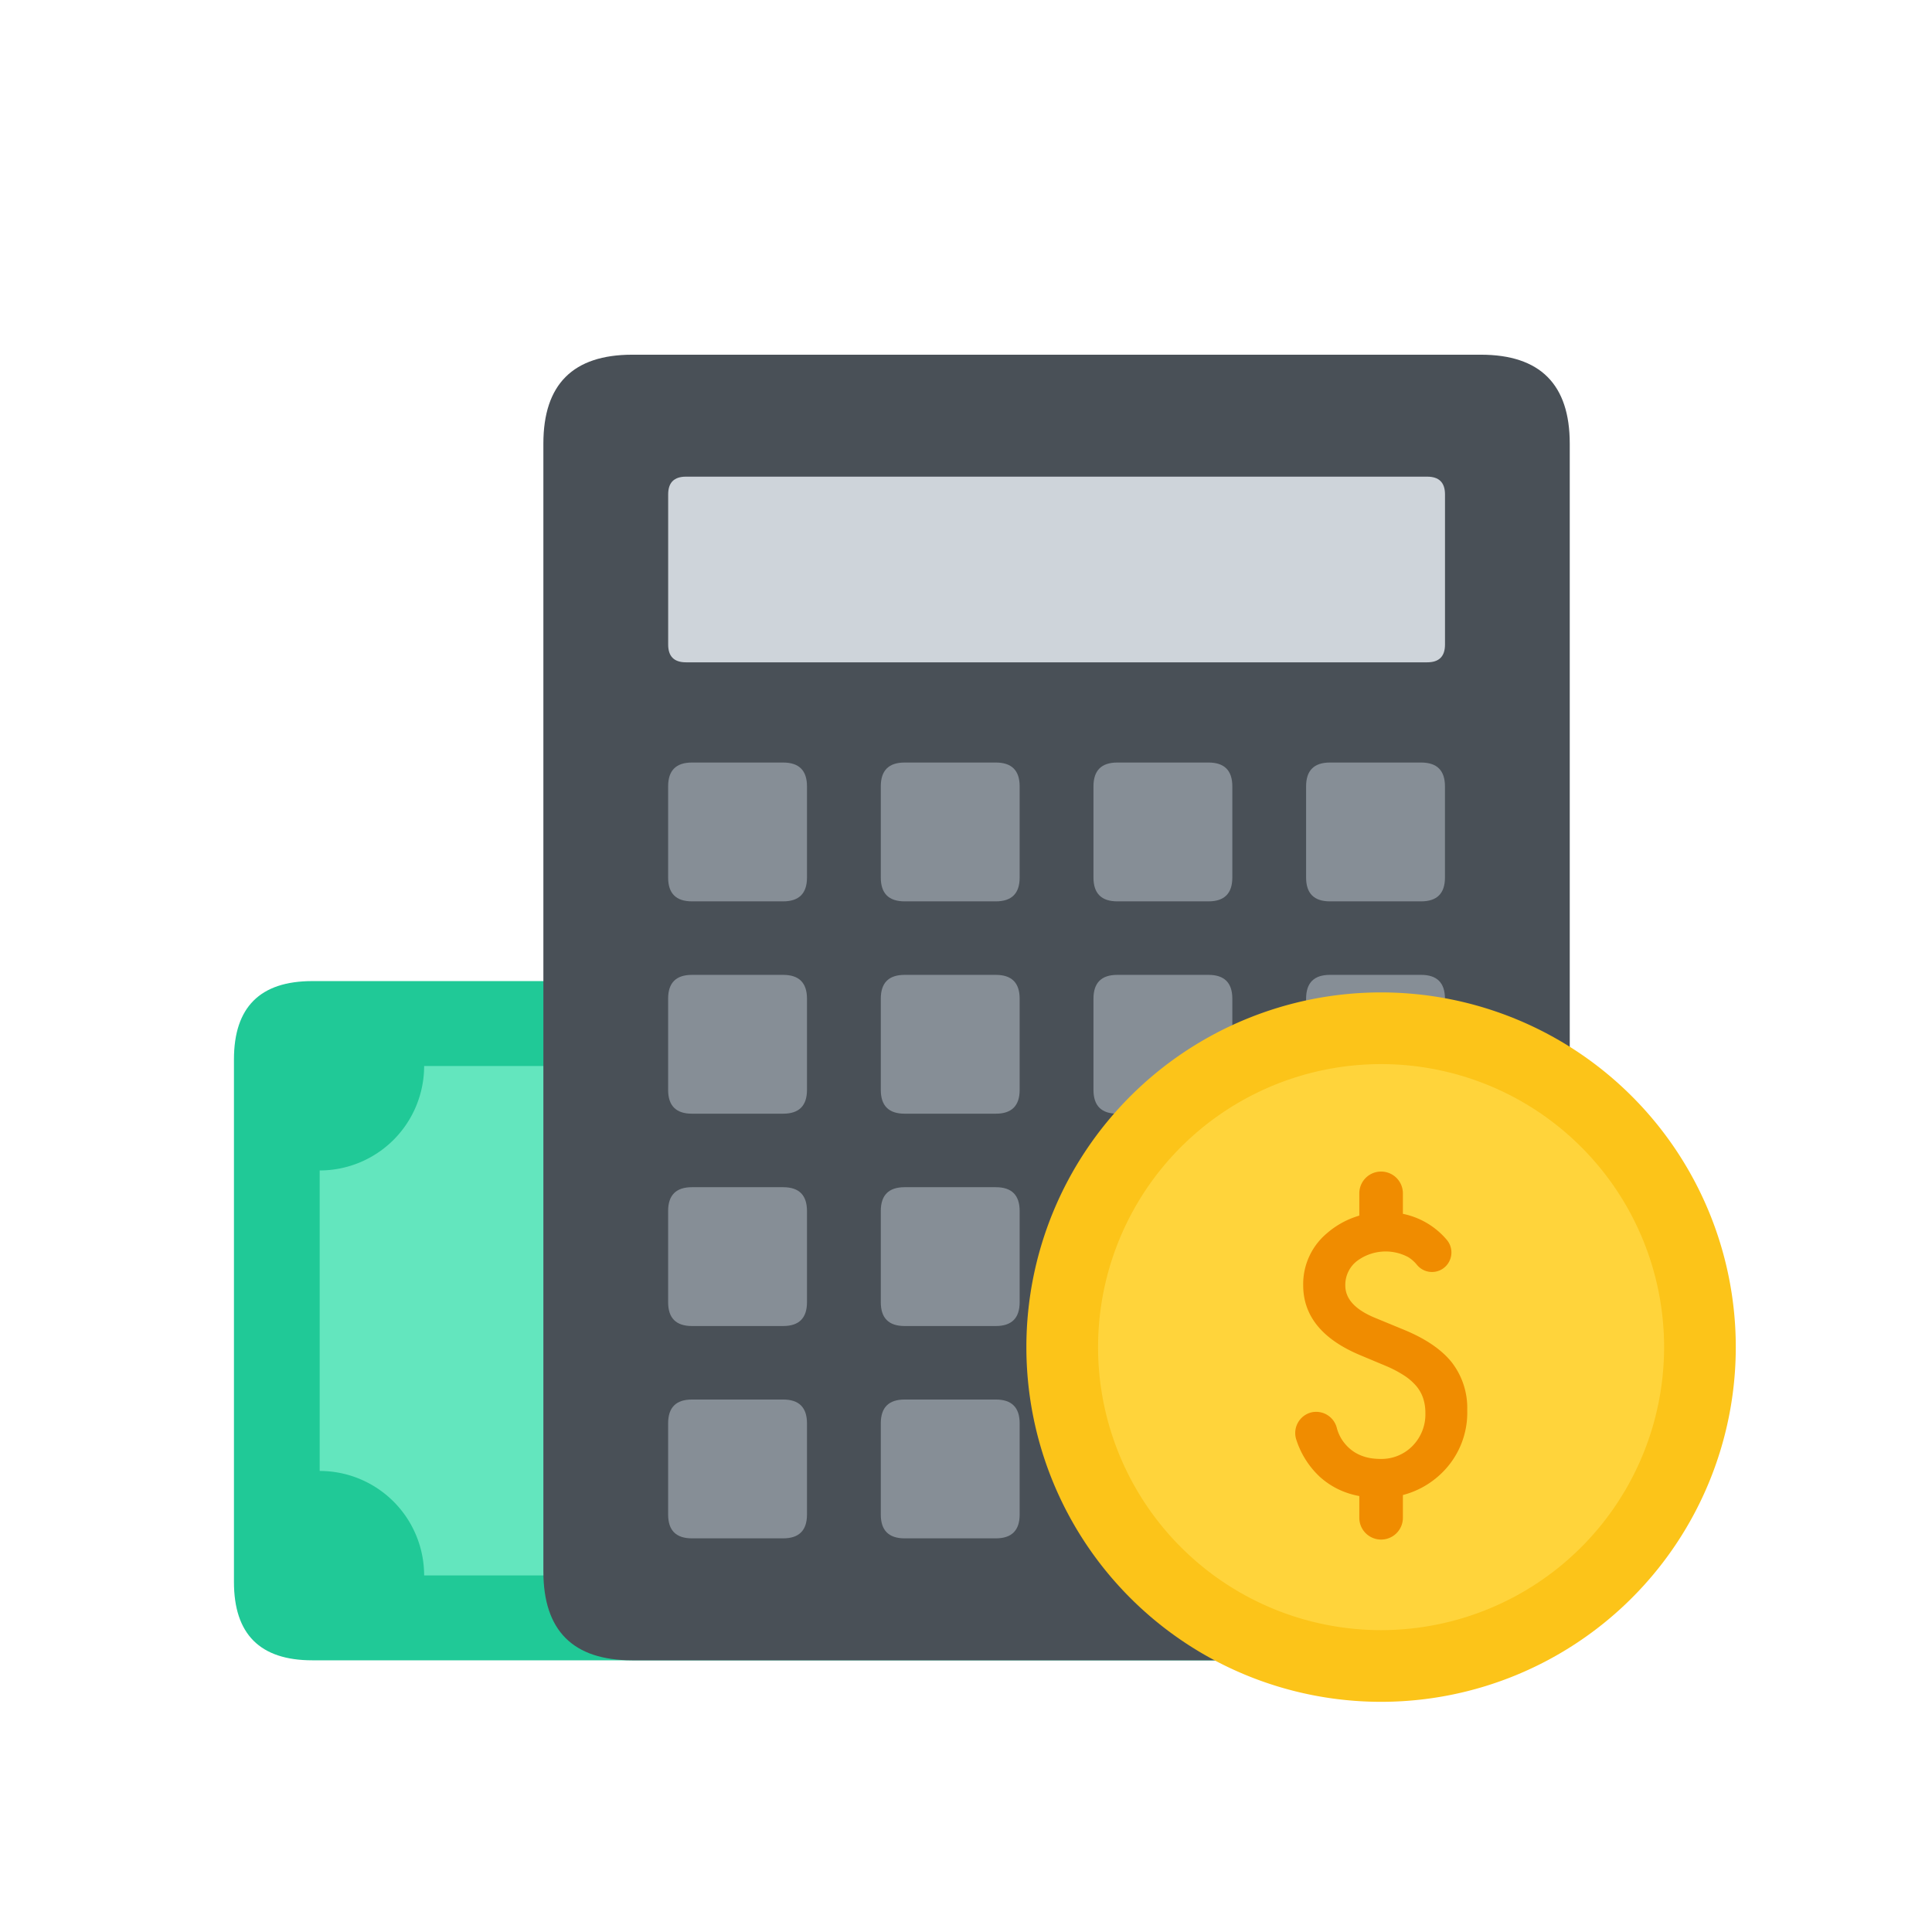 <svg t="1689671117535" class="icon" viewBox="0 0 1024 1024" version="1.1" xmlns="http://www.w3.org/2000/svg" p-id="11530" width="200" height="200"><path d="M124 520m41.52 0l568.96 0q41.52 0 41.52 41.52l0 276.96q0 41.52-41.52 41.52l-568.96 0q-41.52 0-41.52-41.52l0-276.96q0-41.52 41.52-41.52Z" fill="#20C997" p-id="11531"></path><path d="M675.2 835H224.8a55.36 55.36 0 0 0-55.36-55.36v-159.28a55.36 55.36 0 0 0 55.36-55.36h450.4a55.36 55.36 0 0 0 55.36 55.36v159.28a55.36 55.36 0 0 0-55.36 55.36z" fill="#63E6BE" p-id="11532"></path><path d="M449.149 762.664a62.66 62.68 0.78 1 0 1.707-125.348 62.66 62.68 0.78 1 0-1.707 125.348Z" fill="#20C997" p-id="11533"></path><path d="M288 188m47.12 0l449.76 0q47.12 0 47.12 47.12l0 597.76q0 47.12-47.12 47.12l-449.76 0q-47.12 0-47.12-47.12l0-597.76q0-47.12 47.12-47.12Z" fill="#495057" p-id="11534"></path><path d="M354.14 252.64m9.42 0l392.9 0q9.42 0 9.42 9.42l0 79.56q0 9.42-9.42 9.42l-392.9 0q-9.42 0-9.42-9.42l0-79.56q0-9.42 9.42-9.42Z" fill="#CED4DA" p-id="11535"></path><path d="M354.12 404.16m12.62 0l48.36 0q12.62 0 12.62 12.62l0 48.34q0 12.62-12.62 12.62l-48.36 0q-12.62 0-12.62-12.62l0-48.34q0-12.62 12.62-12.62Z" fill="#868E96" p-id="11536"></path><path d="M466.84 404.16m12.62 0l48.36 0q12.62 0 12.62 12.62l0 48.34q0 12.62-12.62 12.62l-48.36 0q-12.62 0-12.62-12.62l0-48.34q0-12.62 12.62-12.62Z" fill="#868E96" p-id="11537"></path><path d="M579.56 404.16m12.62 0l48.36 0q12.62 0 12.62 12.62l0 48.34q0 12.62-12.62 12.62l-48.36 0q-12.62 0-12.62-12.62l0-48.34q0-12.62 12.62-12.62Z" fill="#868E96" p-id="11538"></path><path d="M692.26 404.16m12.62 0l48.36 0q12.62 0 12.62 12.62l0 48.34q0 12.62-12.62 12.62l-48.36 0q-12.62 0-12.62-12.62l0-48.34q0-12.62 12.62-12.62Z" fill="#868E96" p-id="11539"></path><path d="M354.12 516.7m12.62 0l48.36 0q12.62 0 12.62 12.62l0 48.34q0 12.62-12.62 12.62l-48.36 0q-12.62 0-12.62-12.62l0-48.34q0-12.62 12.62-12.62Z" fill="#868E96" p-id="11540"></path><path d="M466.84 516.7m12.62 0l48.36 0q12.62 0 12.62 12.62l0 48.34q0 12.62-12.62 12.62l-48.36 0q-12.62 0-12.62-12.62l0-48.34q0-12.62 12.62-12.62Z" fill="#868E96" p-id="11541"></path><path d="M579.56 516.7m12.62 0l48.36 0q12.62 0 12.62 12.62l0 48.34q0 12.62-12.62 12.62l-48.36 0q-12.62 0-12.62-12.62l0-48.34q0-12.62 12.62-12.62Z" fill="#868E96" p-id="11542"></path><path d="M692.26 516.7m12.62 0l48.36 0q12.62 0 12.62 12.62l0 48.34q0 12.62-12.62 12.62l-48.36 0q-12.62 0-12.62-12.62l0-48.34q0-12.62 12.62-12.62Z" fill="#868E96" p-id="11543"></path><path d="M354.12 629.24m12.62 0l48.36 0q12.62 0 12.62 12.62l0 48.34q0 12.62-12.62 12.62l-48.36 0q-12.62 0-12.62-12.62l0-48.34q0-12.62 12.62-12.62Z" fill="#868E96" p-id="11544"></path><path d="M466.84 629.24m12.62 0l48.36 0q12.62 0 12.62 12.62l0 48.34q0 12.62-12.62 12.62l-48.36 0q-12.62 0-12.62-12.62l0-48.34q0-12.62 12.62-12.62Z" fill="#868E96" p-id="11545"></path><path d="M579.56 629.24m12.62 0l48.36 0q12.62 0 12.62 12.62l0 48.34q0 12.62-12.62 12.62l-48.36 0q-12.62 0-12.62-12.62l0-48.34q0-12.62 12.62-12.62Z" fill="#868E96" p-id="11546"></path><path d="M692.26 629.24m12.62 0l48.36 0q12.62 0 12.62 12.62l0 48.34q0 12.62-12.62 12.62l-48.36 0q-12.62 0-12.62-12.62l0-48.34q0-12.62 12.62-12.62Z" fill="#868E96" p-id="11547"></path><path d="M354.12 741.78m12.62 0l48.36 0q12.62 0 12.62 12.62l0 48.34q0 12.62-12.62 12.62l-48.36 0q-12.62 0-12.62-12.62l0-48.34q0-12.62 12.62-12.62Z" fill="#868E96" p-id="11548"></path><path d="M466.84 741.78m12.62 0l48.36 0q12.62 0 12.62 12.62l0 48.34q0 12.62-12.62 12.62l-48.36 0q-12.62 0-12.62-12.62l0-48.34q0-12.62 12.62-12.62Z" fill="#868E96" p-id="11549"></path><path d="M579.56 741.78m12.62 0l48.36 0q12.62 0 12.62 12.62l0 48.34q0 12.62-12.62 12.62l-48.36 0q-12.62 0-12.62-12.62l0-48.34q0-12.62 12.62-12.62Z" fill="#868E96" p-id="11550"></path><path d="M692.26 741.78m12.62 0l48.36 0q12.62 0 12.62 12.62l0 48.34q0 12.62-12.62 12.62l-48.36 0q-12.62 0-12.62-12.62l0-48.34q0-12.62 12.62-12.62Z" fill="#868E96" p-id="11551"></path><path d="M732 714m-188 0a188 188 0 1 0 376 0 188 188 0 1 0-376 0Z" fill="#FCC419" p-id="11552"></path><path d="M732 714m-150 0a150 150 0 1 0 300 0 150 150 0 1 0-300 0Z" fill="#FFD43B" p-id="11553"></path><path d="M764.2 672.76a10.3 10.3 0 0 1-13.12-2.28 18.58 18.58 0 0 0-4.66-4.16 25.36 25.36 0 0 0-27.38 2.18 16 16 0 0 0-6 12.84q0 10.68 15.86 17.18l14.54 6q17.74 7.18 26 17.52a39.48 39.48 0 0 1 8.22 25.36 44.54 44.54 0 0 1-13.4 33.24 46 46 0 0 1-33.52 13.22q-18.98 0-31.34-11.24a46.22 46.22 0 0 1-12.24-19.28 11.28 11.28 0 0 1 8.12-14.8 11.3 11.3 0 0 1 13.22 8.14 21.72 21.72 0 0 0 3.28 7.14q6.8 9.44 19.82 9.44a23 23 0 0 0 17.08-6.9 23.84 23.84 0 0 0 6.8-17.46 24.54 24.54 0 0 0-1.18-7.8 19.8 19.8 0 0 0-3.68-6.52 29.48 29.48 0 0 0-6.46-5.58 62.32 62.32 0 0 0-9.44-4.96l-14-5.86q-30-12.66-30-37.02a35.12 35.12 0 0 1 12.56-27.48 45.36 45.36 0 0 1 31.24-11.14 41.24 41.24 0 0 1 32.12 14.38 10.38 10.38 0 0 1-2.44 15.84z" fill="#F08C00" p-id="11554"></path><path d="M732 816a11.54 11.54 0 0 1-11.54-11.54v-13.12a11.54 11.54 0 0 1 23.1 0v13.12A11.54 11.54 0 0 1 732 816zM732 657.16a11.54 11.54 0 0 1-11.54-11.54v-13.12a11.54 11.54 0 1 1 23.1 0v13.12a11.54 11.54 0 0 1-11.56 11.54z" fill="#F08C00" p-id="11555"></path></svg>